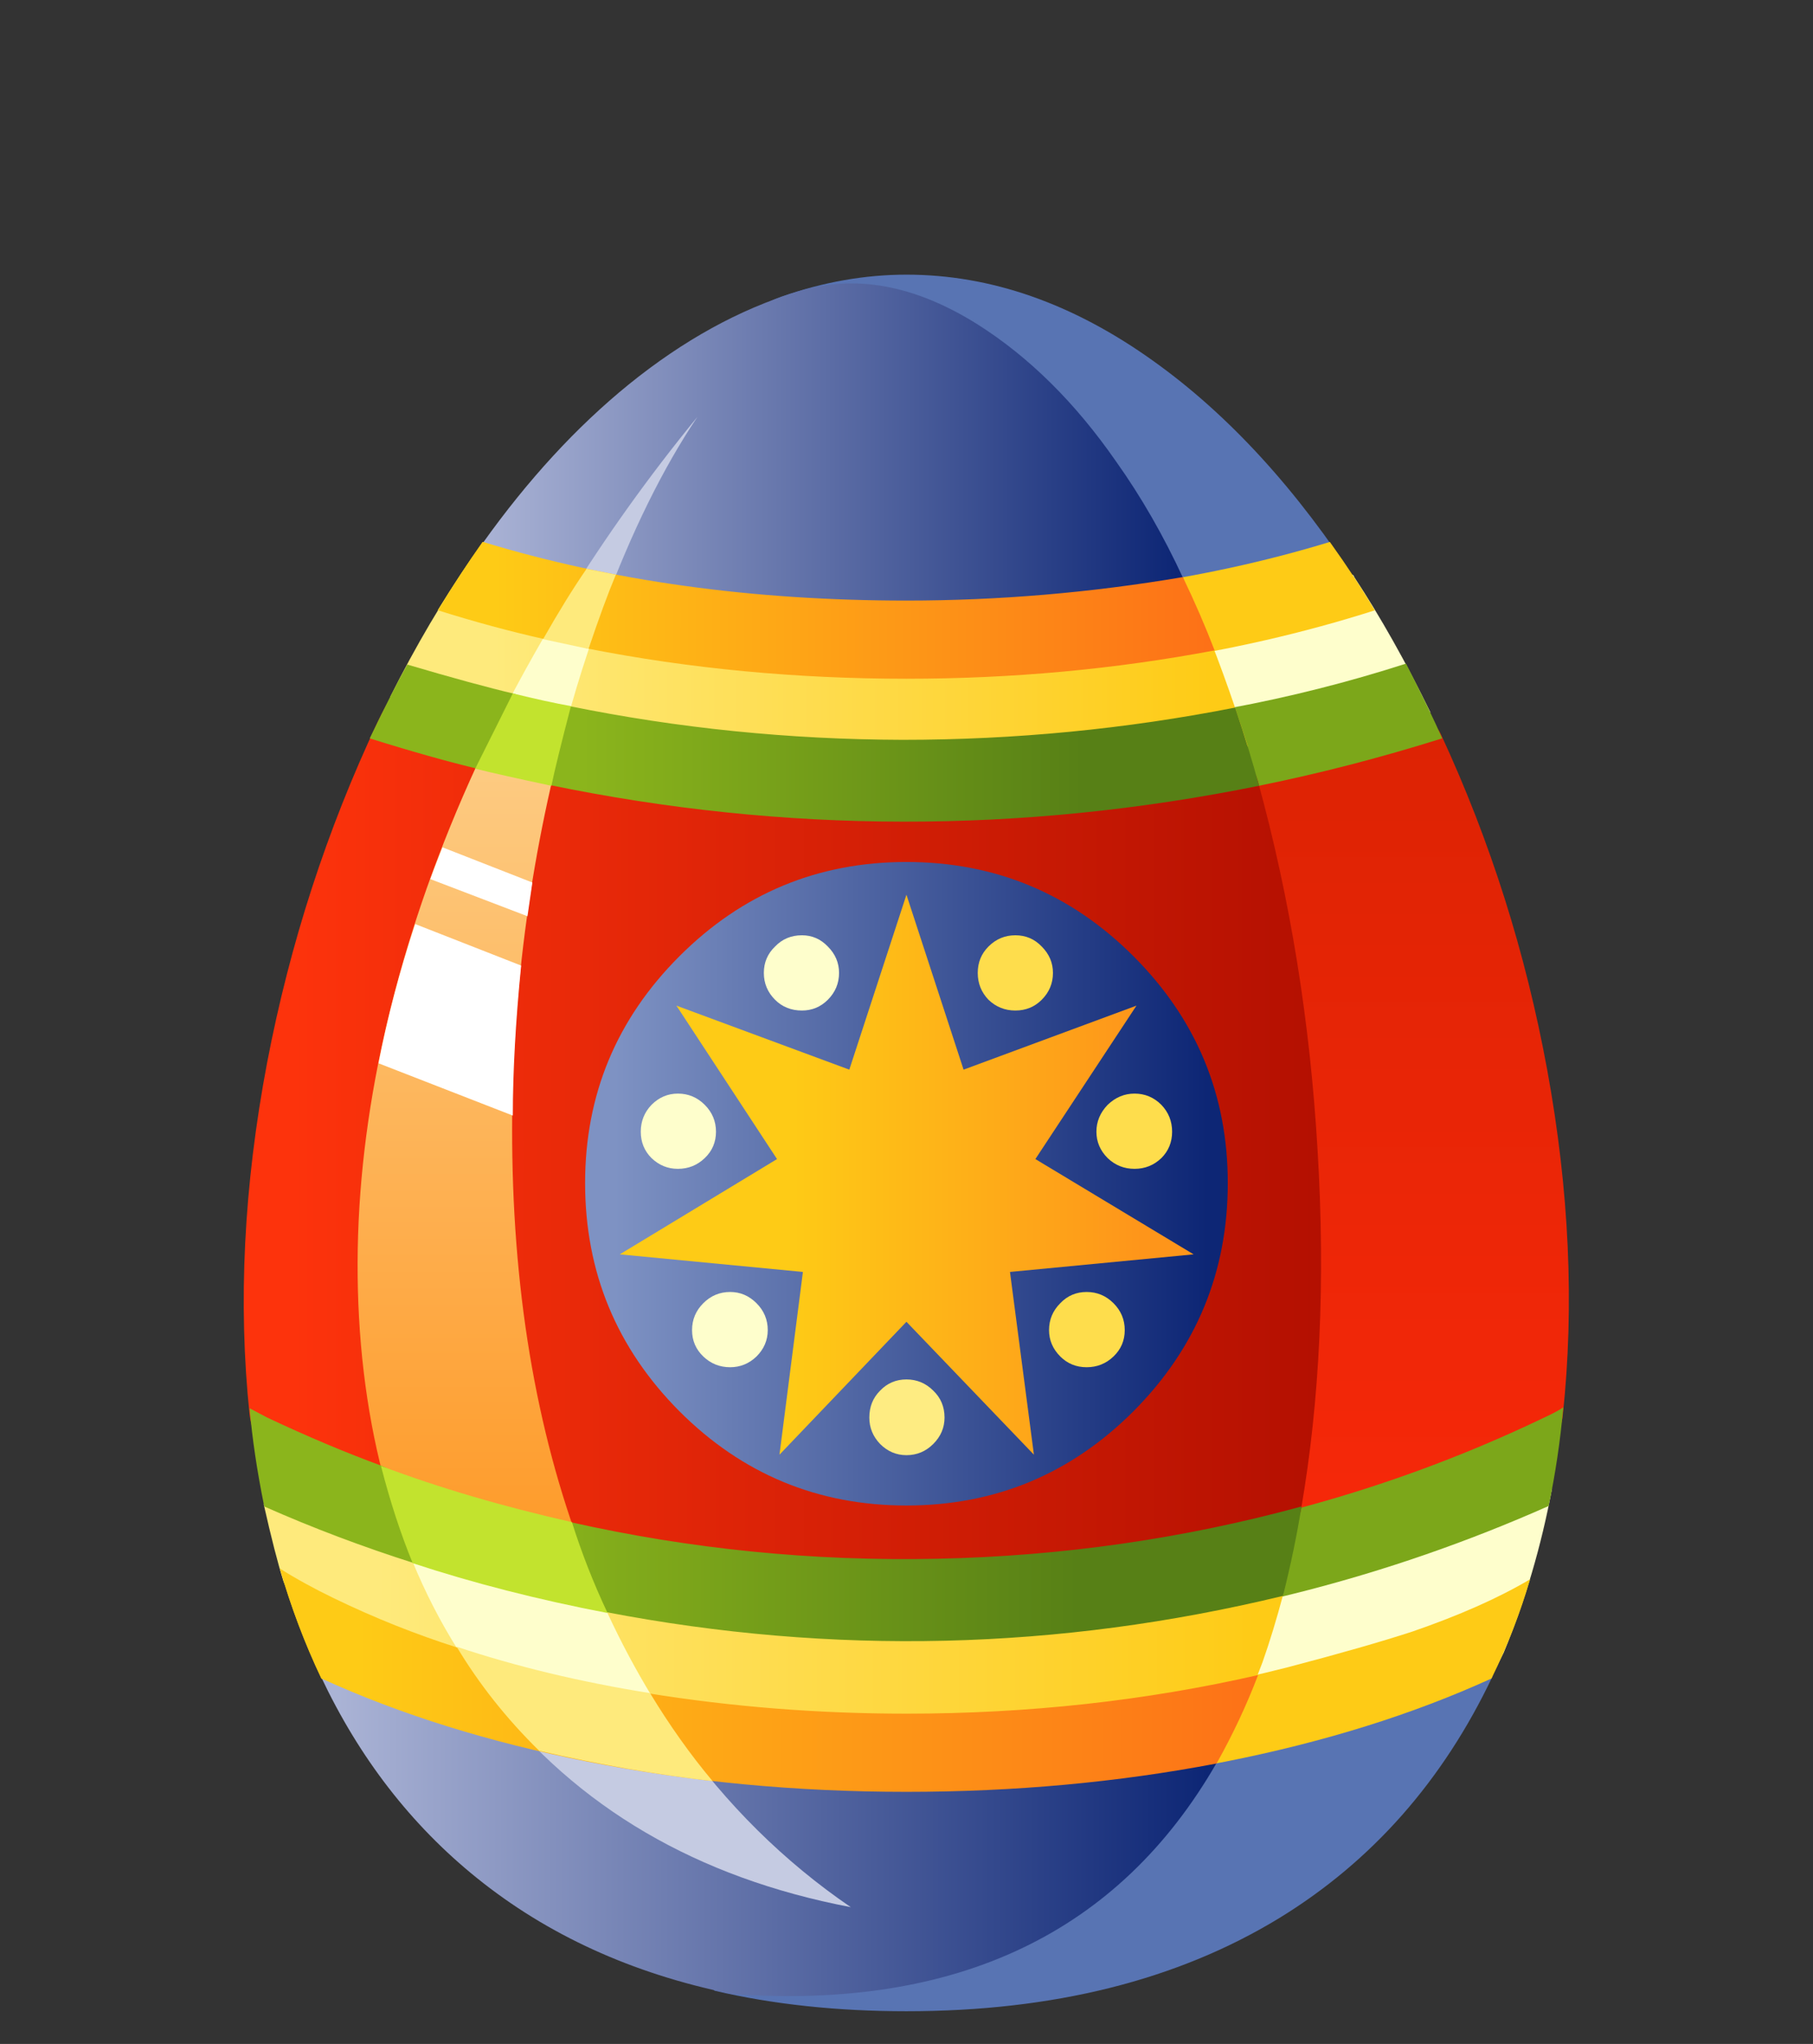 <svg xmlns="http://www.w3.org/2000/svg" xmlns:xlink="http://www.w3.org/1999/xlink" preserveAspectRatio="none" width="284" height="320"><rect width="100%" height="100%" fill="#333333" stroke="none"/><defs><linearGradient id="a" gradientUnits="userSpaceOnUse" x1="425.15" y1="662.55" x2="425.15" y2="528.95" spreadMethod="pad"><stop offset="0%" stop-color="#FF2A0B"/><stop offset="100%" stop-color="#D52102"/></linearGradient><linearGradient id="b" gradientUnits="userSpaceOnUse" x1="458.5" y1="596.1" x2="353.8" y2="596.1" spreadMethod="pad"><stop offset="0%" stop-color="#B41001"/><stop offset="100%" stop-color="#FD330C"/></linearGradient><linearGradient id="c" gradientUnits="userSpaceOnUse" x1="385.75" y1="654.5" x2="385.75" y2="542.4" spreadMethod="pad"><stop offset="0%" stop-color="#FE9016"/><stop offset="100%" stop-color="#FDD391"/></linearGradient><linearGradient id="d" gradientUnits="userSpaceOnUse" x1="362.488" y1="644.45" x2="452.512" y2="644.45" spreadMethod="pad"><stop offset="0%" stop-color="#FEEA7C"/><stop offset="100%" stop-color="#FECB16"/></linearGradient><linearGradient id="e" gradientUnits="userSpaceOnUse" x1="374.462" y1="546.85" x2="447.837" y2="546.85" spreadMethod="pad"><stop offset="0%" stop-color="#FEEA7C"/><stop offset="100%" stop-color="#FECB16"/></linearGradient><linearGradient id="f" gradientUnits="userSpaceOnUse" x1="447.45" y1="665.5" x2="358.45" y2="665.5" spreadMethod="pad"><stop offset="0%" stop-color="#0D2675"/><stop offset="100%" stop-color="#AAB3D5"/></linearGradient><linearGradient id="g" gradientUnits="userSpaceOnUse" x1="444.462" y1="525.25" x2="373.337" y2="525.25" spreadMethod="pad"><stop offset="0%" stop-color="#0D2675"/><stop offset="100%" stop-color="#AAB3D5"/></linearGradient><linearGradient id="h" gradientUnits="userSpaceOnUse" x1="374.488" y1="540.8" x2="449.213" y2="540.8" spreadMethod="pad"><stop offset="0%" stop-color="#FECB16"/><stop offset="100%" stop-color="#FD6F17"/></linearGradient><linearGradient id="i" gradientUnits="userSpaceOnUse" x1="360.475" y1="650.25" x2="454.625" y2="650.25" spreadMethod="pad"><stop offset="0%" stop-color="#FECB16"/><stop offset="100%" stop-color="#FD6F17"/></linearGradient><linearGradient id="j" gradientUnits="userSpaceOnUse" x1="376.5" y1="634.35" x2="434.3" y2="634.35" spreadMethod="pad"><stop offset="0%" stop-color="#8BB51C"/><stop offset="100%" stop-color="#578016"/></linearGradient><linearGradient id="k" gradientUnits="userSpaceOnUse" x1="383.5" y1="554.35" x2="434.8" y2="554.35" spreadMethod="pad"><stop offset="0%" stop-color="#8BB51C"/><stop offset="100%" stop-color="#578016"/></linearGradient><linearGradient id="l" gradientUnits="userSpaceOnUse" x1="447.462" y1="599.5" x2="386.837" y2="599.5" spreadMethod="pad"><stop offset="0%" stop-color="#0D2675"/><stop offset="100%" stop-color="#7E92C3"/></linearGradient><linearGradient id="m" gradientUnits="userSpaceOnUse" x1="404.462" y1="598.55" x2="440.837" y2="598.55" spreadMethod="pad"><stop offset="0%" stop-color="#FECB16"/><stop offset="100%" stop-color="#FE951A"/></linearGradient><path fill="#FFF" fill-opacity="0" d="M0 320h284V0H0v320z" id="n"/><path fill="url(#a)" d="M443.45 536.5q-2.2.8-5.55 6.7-4.35 7.65-6.6 10.2-4.6 5.25-10.35 5.25-1.65 0-3.85 2.15-2.4 2.35-3.8 2.7-20.85 5.15-34 19-12.7 13.35-13.45 29.6-.8 17.05 12.35 30.7 14.6 15.2 43.35 22.2 3.4.85-7.95 3-9.85 1.9-6.9 1.9 26.8 0 37.5-3.8 13.4-4.8 19.9-19.95 1.35-3.15 10.75-11.1 8.55-7.2 9.05-11.9 1.8-16.8-1.6-35.35-3.3-17.95-10.85-34.25-1.35-3.05-10.1-6.25-9.1-3.4-10.6-5.7-4.1-6.3-7.3-5.1z" id="o"/><path fill="#FEFECC" d="M408.05 657.65l26-1.65 42.85-6.65.95-1.9q3.3-7.95 4.95-16.8l-49.75 11.6-38.6-1.6-22.4-5.6q7.75 12.1 23.25 20.3l12.75 2.3z" id="p"/><path fill="#FEFECC" d="M462.55 537.4q-.05-.2-.2-.25l-19.1 4.5q-6.7 7.7-8.65 9.65-5.25 5.15-9.7 6.65l6.55.5 38.9-7.2q-3.75-7.7-7.8-13.85z" id="q"/><path fill="#7CA71A" d="M439.05 558.2h.3q7.05.1 13.2.6 9.45-1.9 19-4.9-1.15-2.65-3.7-7.65-8.85 2.85-18 4.55-2.1 1.55-6.55 5.1-2.181 1.49-4.25 2.3m0 0q-8.953 0-15.15-.05 1.3-1-1.65-.3-3.3.8-1.3.8l7.45 1.4q4.95.9 7.1-.95 1.732-.187 3.55-.9z" id="r"/><path fill="#7CA71A" d="M483.95 622.35q-.55.4-1.95 1.05-25.65 12.3-55.35 14.15-29.45 1.85-56.95-6.9 2.65 5.7 7.2 10.75 26.3 6.55 53.4 4.3 27.35-2.25 52.15-13.25 1.05-5 1.5-10.1z" id="s"/><path fill="#5874B3" d="M454.9 674.6q14.2-8.7 21.8-24.7.2-.4-3.1-.9-3.25-.55-3.1-.9l-30.3 9.35-51.05-1.6-18.45-5.6q4.25 10 11.3 16.85 2.1 2 6.8 6.3 4.5 4.2 8.25 8.65 9 2.1 19.65 2.1 22.55 0 38.2-9.55z" id="t"/><path fill="#5874B3" d="M403.9 508.7q-4.2 1.5-4.15 4.55.05 1.85 2.45 6.75 2.6 5.35 3.1 8.55.8 5.25-2.2 9.8 6.25 1.7 6.7 3.75.2 1 9.2 1 23.55 0 44.05-4.8-9.5-14.75-21.05-23-12.35-8.85-25.3-8.85-6.35 0-12.8 2.25z" id="u"/><path fill="#FECB16" d="M373.3 533.8q-2.25 3.2-4.6 7 22.1 7 48 7 26 0 47.95-7-1.85-3.15-4.6-7-19.65 6-43.35 6-23.7 0-43.4-6z" id="v"/><path fill="#FECB16" d="M468.5 645.3q-4.75 1.55-12.75 3.65-18.55 4.75-39.05 4.75-16.85 0-32.25-3.2-14.85-3.05-26.35-8.6-3.1-1.5-5.55-3.05 1.6 5.6 4.25 11.25 12.05 5.5 27.2 8.5 15.7 3.1 32.7 3.1 17 0 32.7-3.1 15.15-3 27.2-8.5 2.45-5 3.95-10.15-4.8 2.85-12.05 5.35z" id="w"/><path fill="url(#b)" d="M414.35 533.1q1.647-.766 1.05-1.2-.723.395-1.05 1.2m-17.6 3.55q-11.55.55-13.1.7-14.85 1.8-21.1 14.9-7.8 16.55-11.3 34.8-3.6 18.95-1.8 36.05.7 6.05 12.4 13.55 7.85 5 8.95 5.8 4.6 3.3 6.15 6.2 1.9 3.5 3.5 7.3.9 2.1 1.55 2.4.4.25 3.7.5 4.5.4 10.05 1.55l6.9-3.25q7.25.5 17.75 2 7.55 1.1 10.1.8 3.6-.45 5.85-3.6 2.05-2.9 5-11.15.75-2.15 8.15-5.85 7.1-3.55 7.6-6.55 2.9-16.75 1.7-36.65-1.15-19.8-6.1-37.8-1.1-4-8.1-9.15-7.45-5.55-8.8-8.4-1.1-2.25-9.55-.8-8.7 1.45-9.85-.2-2.3-3.35-2.2-5.7.034-.548.15-1-1.322.685-4.25 1.6-5.15 1.55-13.35 1.95z" id="x"/><path fill="url(#c)" d="M381.55 553.65q5.25-20.2 13.75-32.65-18.65 22.7-27.7 48.2-8.65 24.55-6.75 46.75 1.95 22.45 14.4 37.4 13.15 15.8 35.75 20.15-17.5-11.95-26.4-33.55-7.85-19-8.25-43.3-.35-21.75 5.2-43z" id="y"/><path fill="url(#d)" d="M452.45 639.55q-3.05-1.15-2.9-1.9l-16.5 4.6-38.6-1.6-35.65-9.4q.1.45-3.95.5-4 .05-3.95.55 1.15 5.1 2 7.8.45 1.4 4.6 4.7 4.35 3.45 4.85 4.55l45.7 8.3 26-1.65 12.75-2.65q.25-.55 2.85-1.55t2.75-1.5q.15-.25.75-1.85 1.1-3.1 2.15-7.05.2-.8-2.85-1.85z" id="z"/><path fill="#FEFECC" d="M373.65 651.3l18.85 3.55q-5.2-7.8-8.7-16.85l-19.5-4.9q3.25 10.2 9.35 18.2z" id="A"/><path fill="url(#e)" d="M398.5 543.1l-26.15-7.85q-4.6 6.6-8.5 14.4l23.35 5.55 44.25 3.25 20.2-3.75q-2.55-7.95-5.05-13.85l-15.9 3.85-32.2-1.6z" id="B"/><path fill="#FEFECC" d="M386.1 539.35l-3.4-1q-4.3 6.9-7.85 13.9l6.65 1.6q1.7-6.75 4.6-14.5z" id="C"/><path fill="url(#f)" d="M442.5 654.65l-2.3 2.8-51.05-1.6-27.9-7.5q.25.5-2.25.8-2.5.3-2.25.75 5.9 12.5 15.95 20.6 10.85 8.75 25.95 11.85l.25.05q34.55 2.4 49.55-23.65.4-.7-2.95-2.05-3.3-1.35-3-2.05z" id="D"/><path fill="#C5CBE2" d="M393.3 656l-4.15-.15-15.05-3.95q13.3 17.1 36.9 21.6-10.25-7-17.7-17.5z" id="E"/><path fill="url(#g)" d="M388.25 517.7q-8 6.5-14.95 16.25-.4.55.8 1.9 1.15 1.3.75 1.9 9.85 2.65 22.05 4.05 11.15 1.3 22.1 1.3 9 0 13-.35 2.75-.25 9.2-1.25-.3-.65 1.95-2 2.2-1.35 1.9-1.95-3.05-6.6-6.9-12-6.25-9-14.15-14-9.7-6.1-18.5-3.35-8.85 2.7-17.25 9.5z" id="F"/><path fill="#C5CBE2" d="M385.7 540.45q4.3-11.55 9.6-19.45-7.45 9.1-13.45 18.8l3.85.65z" id="G"/><path fill="url(#h)" d="M373.35 533.8q-2.35 3.25-4.6 7 5.55 1.75 10.9 2.95.35.1 2.2-1.65 1.9-1.7 2.3-1.65.4.1-.05 2.15t-.1 2.1q15.75 3.1 32.7 3.1 16.2 0 31.55-2.9-1.4-3.65-3.25-7.5-14.15 2.4-28.3 2.4-23.7 0-43.35-6z" id="H"/><path fill="url(#i)" d="M448.45 658.8q2.5-4.45 4.25-9.05-17.3 3.95-36 3.95-13.55 0-26.55-2.1-1.65-.25-4 2.05t-3.85 1.9q-1.8-.45-5.85-4.25-4.2-3.85-5.7-4.35-6.45-2.05-12.65-5.05-3.1-1.5-5.55-3.05 1.75 6.05 4.25 11.25 12.05 5.5 27.2 8.5 15.7 3.1 32.7 3.1 16.55 0 31.75-2.9z" id="I"/><path fill="#FEEA7C" d="M390.45 651.6q-10.65-1.7-19.8-4.75 3.45 5.75 8.45 10.65 9.35 2.15 17.75 3.1-3.4-4.05-6.4-9z" id="J"/><path fill="#FEEA7C" d="M386.95 537.15l-3-.6q-2.1 3.05-4.45 7.2l4.65 1q1.6-4.75 2.8-7.6z" id="K"/><path fill="#FFF" d="M369.2 565.05q-.95 2.4-1.25 3.25l9.95 3.8.5-3.45-9.2-3.6z" id="L"/><path fill="#FFF" d="M376.4 592.5q0-6.75.85-15.35l-10.85-4.25q-2.4 7.3-3.75 14.25l13.75 5.35z" id="M"/><path fill="url(#j)" d="M455.25 641.65q1.2-4.8 1.9-9.15-18.15 4.95-37.3 5.35-19.1.4-37.55-3.75-1.5-.35-4.95 1-3.35 1.35-4.9.9-1.75-.55-4.75-3.75-3.1-3.3-4.7-3.9-5.6-2.05-11.75-4.95l-1.8-.95q.4 4.65 1.5 10.05 7.45 3.3 15.5 5.85 1.8.6 4.8-.45 3.1-1.05 4.85-.6 1.4.35 4.9 3.05 3.4 2.65 4.9 2.95 34.85 6.7 69.35-1.65z" id="N"/><path fill="url(#k)" d="M379.1 553.7q.3.653.3 2.3.05 2.55.65 2.65 36.25 7.5 72.75.1-.95-3.55-2.45-8-16.8 3.3-34.05 3.3-17.4-.05-34.1-3.45-.4-.05-2.25 2.15-.45.548-.85.95m-.35-.4q-.394-.066-1.55.75.134.797.4.85.378.076 1.5-1.2-.12-.347-.35-.4m-2.95 1.9q.808-.688 1.4-1.15-.1-.66-.1-1.9 0-2.65-.5-2.8-4.05-.95-11-3-1.4 2.45-3.85 7.55 6.55 2.05 11.2 3.15.5.15 2.85-1.85z" id="O"/><path fill="#C2E32E" d="M380.35 558.75q.5-2.4 2-8.15-2.5-.45-5.95-1.3l-3.85 7.7q2.6.65 7.8 1.75z" id="P"/><path fill="#C2E32E" d="M386.1 643.4q-2.15-4.55-3.65-9.3-10.65-2.4-19.55-5.75 1.4 5.45 3.25 9.95 9.25 3.05 19.95 5.1z" id="Q"/><path fill="url(#l)" d="M439.95 576.2q-9.65-9.65-23.25-9.65t-23.25 9.65q-9.65 9.65-9.65 23.2 0 13.65 9.65 23.35 9.65 9.65 23.25 9.65t23.25-9.65q9.65-9.7 9.65-23.35 0-13.55-9.65-23.2z" id="R"/><path fill="url(#m)" d="M416.7 569.9l-5.85 17.9-17.7-6.55 10.3 15.7-16.1 9.75 18.75 1.8-2.4 18.7 13-13.6 13.05 13.6-2.45-18.7 18.8-1.8-16.2-9.75 10.35-15.7-17.7 6.55-5.85-17.9z" id="S"/><path fill="#FEDD4C" d="M440.05 590.25q-1.55 0-2.75 1.15-1.15 1.2-1.15 2.75t1.15 2.7q1.15 1.1 2.75 1.1t2.75-1.1q1.1-1.1 1.1-2.7t-1.1-2.75q-1.15-1.15-2.75-1.15z" id="T"/><path fill="#FEFECC" d="M402.1 577.9q0 1.6 1.15 2.75 1.1 1.1 2.75 1.1 1.55 0 2.65-1.1 1.15-1.15 1.15-2.75 0-1.55-1.15-2.7-1.1-1.15-2.65-1.15-1.65 0-2.75 1.15-1.15 1.1-1.15 2.7z" id="U"/><path fill="#FEDD4C" d="M425.1 580.65q1.15 1.1 2.75 1.1t2.7-1.1q1.15-1.15 1.15-2.75 0-1.55-1.15-2.7-1.1-1.15-2.7-1.15t-2.75 1.15q-1.1 1.1-1.1 2.7t1.1 2.75z" id="V"/><path fill="#FEFECC" d="M393.3 590.25q-1.55 0-2.7 1.15-1.1 1.15-1.1 2.75t1.1 2.7q1.15 1.1 2.7 1.1 1.6 0 2.75-1.1t1.15-2.7q0-1.6-1.15-2.75t-2.75-1.15z" id="W"/><path fill="#FEDD4C" d="M432.45 617.15q1.1 1.1 2.7 1.1t2.75-1.1q1.15-1.1 1.15-2.7t-1.15-2.75q-1.15-1.15-2.75-1.15t-2.7 1.15q-1.15 1.15-1.15 2.75 0 1.55 1.15 2.7z" id="X"/><path fill="#FEFECC" d="M395.9 617.15q1.15 1.1 2.75 1.1 1.55 0 2.7-1.1 1.15-1.15 1.15-2.7 0-1.6-1.15-2.75t-2.7-1.15q-1.6 0-2.75 1.15t-1.15 2.75q0 1.6 1.15 2.7z" id="Y"/><path fill="#FEEC82" d="M414 626.1q1.15 1.15 2.7 1.15 1.6 0 2.75-1.15t1.15-2.7q0-1.65-1.15-2.75-1.15-1.15-2.75-1.15t-2.7 1.15q-1.1 1.1-1.1 2.75 0 1.55 1.1 2.7z" id="Z"/></defs><use xlink:href="#n"/><use xlink:href="#o" transform="matrix(1.53 0 0 1.53 -495.56 -731.868)"/><use xlink:href="#p" transform="matrix(1.53 0 0 1.53 -495.56 -731.868)"/><use xlink:href="#q" transform="matrix(1.53 0 0 1.53 -495.56 -731.868)"/><use xlink:href="#r" transform="matrix(1.53 0 0 1.53 -495.56 -731.868)"/><use xlink:href="#s" transform="matrix(1.53 0 0 1.53 -495.56 -731.868)"/><use xlink:href="#t" transform="matrix(1.53 0 0 1.53 -495.56 -731.868)"/><use xlink:href="#u" transform="matrix(1.53 0 0 1.53 -495.56 -731.868)"/><use xlink:href="#v" transform="matrix(1.53 0 0 1.53 -495.56 -731.868)"/><use xlink:href="#w" transform="matrix(1.53 0 0 1.53 -495.56 -731.868)"/><use xlink:href="#x" transform="matrix(1.53 0 0 1.53 -495.56 -731.868)"/><use xlink:href="#y" transform="matrix(1.53 0 0 1.53 -495.56 -731.868)"/><use xlink:href="#z" transform="matrix(1.53 0 0 1.53 -495.56 -731.868)"/><use xlink:href="#A" transform="matrix(1.53 0 0 1.53 -495.56 -731.868)"/><use xlink:href="#B" transform="matrix(1.53 0 0 1.53 -495.56 -731.868)"/><use xlink:href="#C" transform="matrix(1.53 0 0 1.53 -495.56 -731.868)"/><use xlink:href="#D" transform="matrix(1.53 0 0 1.53 -495.56 -731.868)"/><use xlink:href="#E" transform="matrix(1.53 0 0 1.53 -495.56 -731.868)"/><use xlink:href="#F" transform="matrix(1.53 0 0 1.53 -495.56 -731.868)"/><use xlink:href="#G" transform="matrix(1.53 0 0 1.53 -495.56 -731.868)"/><use xlink:href="#H" transform="matrix(1.53 0 0 1.53 -495.56 -731.868)"/><use xlink:href="#I" transform="matrix(1.53 0 0 1.53 -495.56 -731.868)"/><use xlink:href="#J" transform="matrix(1.53 0 0 1.53 -495.56 -731.868)"/><use xlink:href="#K" transform="matrix(1.53 0 0 1.53 -495.56 -731.868)"/><use xlink:href="#L" transform="matrix(1.53 0 0 1.53 -495.56 -731.868)"/><use xlink:href="#M" transform="matrix(1.53 0 0 1.53 -495.56 -731.868)"/><use xlink:href="#N" transform="matrix(1.53 0 0 1.53 -495.56 -731.868)"/><use xlink:href="#O" transform="matrix(1.53 0 0 1.53 -495.56 -731.868)"/><use xlink:href="#P" transform="matrix(1.53 0 0 1.53 -495.56 -731.868)"/><use xlink:href="#Q" transform="matrix(1.53 0 0 1.53 -495.56 -731.868)"/><use xlink:href="#R" transform="matrix(1.53 0 0 1.53 -495.56 -731.868)"/><use xlink:href="#S" transform="matrix(1.53 0 0 1.53 -495.56 -731.868)"/><use xlink:href="#T" transform="matrix(1.53 0 0 1.53 -495.56 -731.868)"/><use xlink:href="#U" transform="matrix(1.53 0 0 1.53 -495.56 -731.868)"/><use xlink:href="#V" transform="matrix(1.53 0 0 1.53 -495.56 -731.868)"/><use xlink:href="#W" transform="matrix(1.53 0 0 1.53 -495.56 -731.868)"/><use xlink:href="#X" transform="matrix(1.53 0 0 1.53 -495.56 -731.868)"/><use xlink:href="#Y" transform="matrix(1.53 0 0 1.53 -495.56 -731.868)"/><use xlink:href="#Z" transform="matrix(1.53 0 0 1.53 -495.56 -731.868)"/></svg>